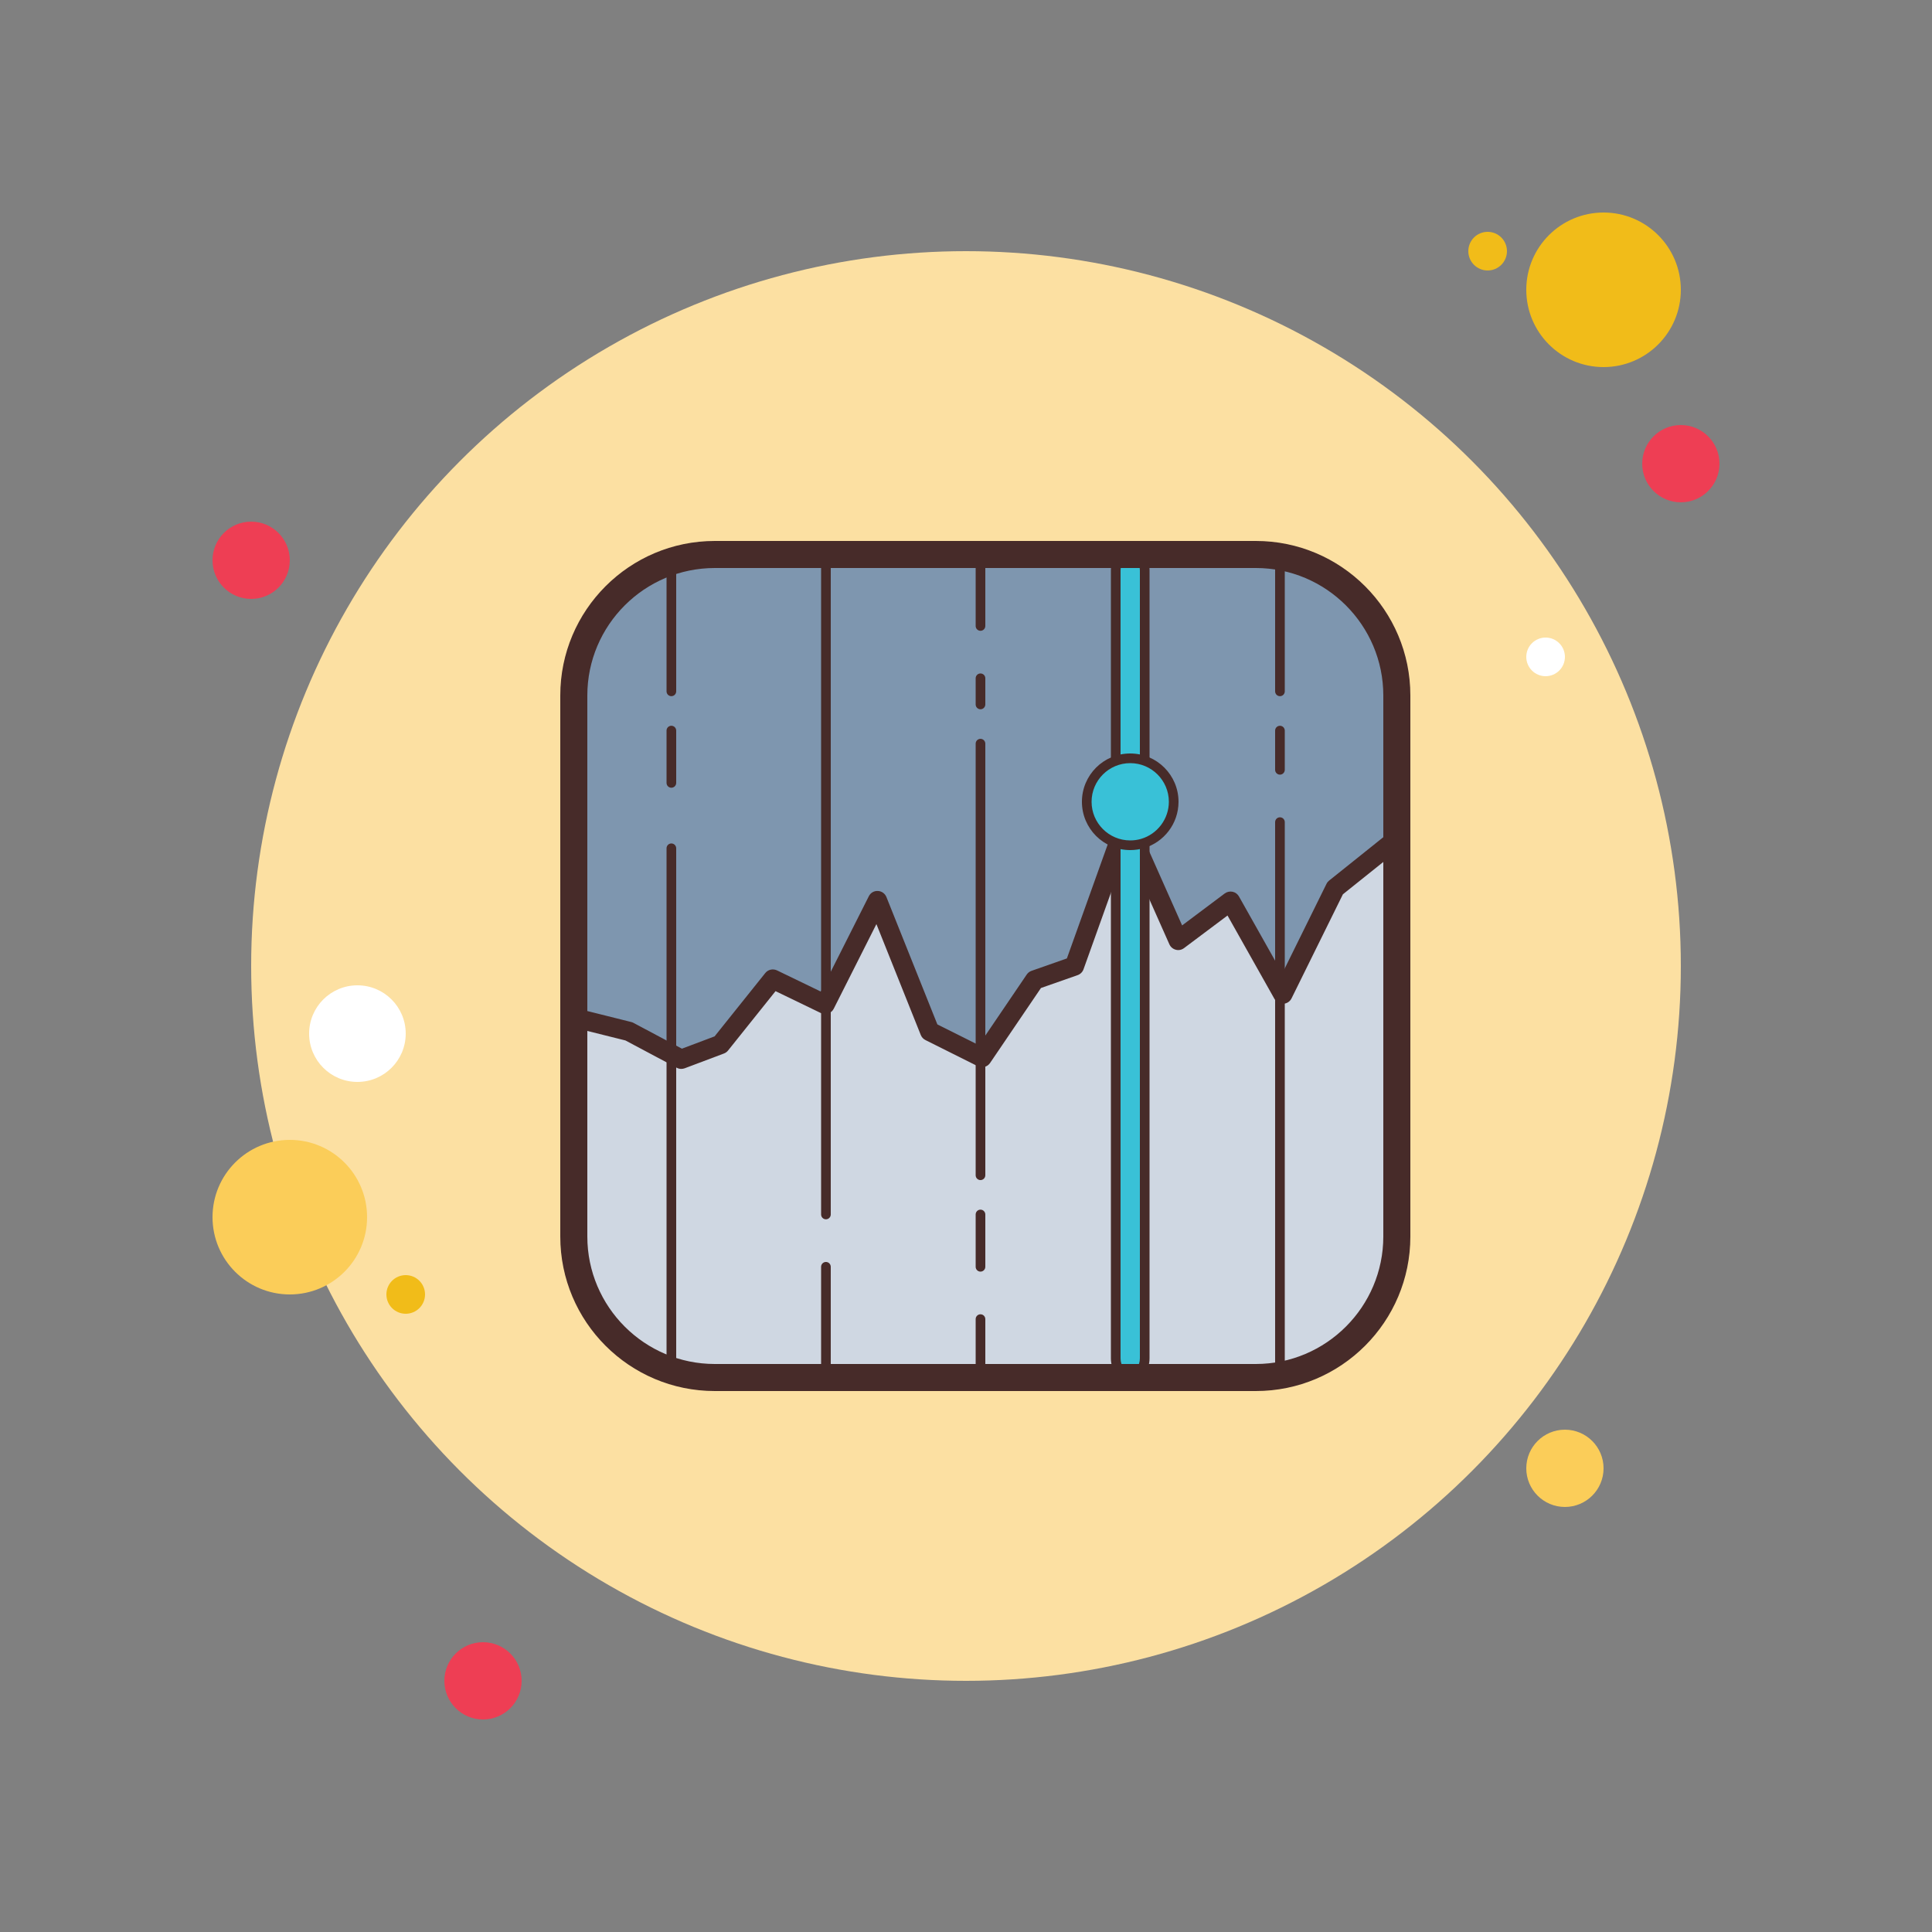 <svg xmlns="http://www.w3.org/2000/svg"  viewBox="0 0 100 100" width="50px" height="50px"><rect x="0" y="0" width="100" height="100" fill="#808080" stroke="none"/><circle cx="13" cy="29" r="2" fill="#ee3e54"/><circle cx="77" cy="13" r="1" fill="#f1bc19"/><circle cx="50" cy="50" r="37" fill="#fce0a2"/><circle cx="83" cy="15" r="4" fill="#f1bc19"/><circle cx="87" cy="24" r="2" fill="#ee3e54"/><circle cx="81" cy="76" r="2" fill="#fbcd59"/><circle cx="15" cy="63" r="4" fill="#fbcd59"/><circle cx="25" cy="87" r="2" fill="#ee3e54"/><circle cx="18.5" cy="53.5" r="2.5" fill="#fff"/><circle cx="21" cy="67" r="1" fill="#f1bc19"/><circle cx="80" cy="34" r="1" fill="#fff"/><path fill="#7e96af" d="M37.631,71.323c-4.479,0-8.123-3.644-8.123-8.123V36.8c0-4.479,3.644-8.123,8.123-8.123h26.4	c4.479,0,8.123,3.644,8.123,8.123v26.4c0,4.479-3.644,8.123-8.123,8.123H37.631z"/><polygon fill="#cfd7e2" points="72.492,43.231 69.108,45.938 66.4,51.426 63.692,46.615 60.985,48.646 58.862,43.871 58.277,43.986 57.793,43.906 55.611,50 53.557,50.721 50.831,54.738 48.123,53.385 45.415,46.615 42.708,51.985 40,50.677 37.292,54.062 35.262,54.826 32.554,53.385 29.846,52.708 29.565,63.622 31.002,68.106 34.386,70.646 37.198,71.323 65.297,71.255 68.583,70.159 71.477,66.634 72.177,62.561"/><g><path fill="#472b29" d="M66.4,51.955c-0.18,0-0.347-0.097-0.436-0.255l-2.428-4.313l-2.252,1.688 c-0.122,0.091-0.279,0.125-0.426,0.083c-0.147-0.038-0.269-0.142-0.331-0.28l-2.142-4.818c-0.112-0.252,0.001-0.548,0.254-0.66 c0.254-0.11,0.548,0.002,0.66,0.254l1.887,4.245l2.206-1.654c0.115-0.086,0.263-0.116,0.403-0.089 c0.141,0.029,0.262,0.118,0.333,0.244l2.243,3.984l2.289-4.638c0.032-0.065,0.079-0.123,0.136-0.169l3.384-2.708 c0.216-0.172,0.531-0.136,0.703,0.078c0.172,0.216,0.137,0.53-0.078,0.703l-3.297,2.639l-2.659,5.388 c-0.082,0.166-0.25,0.273-0.435,0.278C66.409,51.955,66.404,51.955,66.4,51.955z"/></g><g><path fill="#472b29" d="M35.262,55.326c-0.081,0-0.162-0.02-0.235-0.059l-2.654-1.413l-2.648-0.661 c-0.268-0.067-0.431-0.339-0.364-0.606c0.067-0.269,0.337-0.432,0.606-0.364l2.708,0.677c0.04,0.01,0.078,0.024,0.114,0.044 l2.508,1.335l1.691-0.637l2.622-3.277c0.146-0.184,0.397-0.237,0.608-0.138l2.265,1.095l2.487-4.932 c0.088-0.176,0.264-0.284,0.468-0.274c0.197,0.009,0.37,0.132,0.443,0.314l2.637,6.593l2.146,1.073l2.481-3.656 c0.06-0.088,0.147-0.155,0.248-0.19l1.829-0.642l2.102-5.87c0.093-0.26,0.38-0.394,0.639-0.302c0.26,0.093,0.396,0.379,0.302,0.64 l-2.182,6.094c-0.051,0.142-0.163,0.253-0.305,0.303l-1.898,0.666l-2.635,3.882c-0.14,0.206-0.413,0.279-0.637,0.166l-2.708-1.354 c-0.109-0.055-0.195-0.147-0.241-0.262l-2.296-5.74l-2.209,4.381c-0.123,0.243-0.417,0.345-0.664,0.225l-2.348-1.135l-2.458,3.073 c-0.056,0.07-0.13,0.124-0.214,0.155l-2.031,0.765C35.381,55.315,35.321,55.326,35.262,55.326z"/></g><g><path fill="#472b29" d="M34.75,71.234c-0.138,0-0.25-0.112-0.25-0.25V43.907c0-0.138,0.112-0.25,0.25-0.25 S35,43.77,35,43.907v27.077C35,71.122,34.888,71.234,34.75,71.234z"/><path fill="#472b29" d="M34.75,40.773c-0.138,0-0.25-0.112-0.25-0.25v-2.708c0-0.138,0.112-0.25,0.25-0.25 S35,37.678,35,37.815v2.708C35,40.661,34.888,40.773,34.75,40.773z"/><path fill="#472b29" d="M34.75,36.034c-0.138,0-0.25-0.112-0.25-0.25v-6.769c0-0.138,0.112-0.25,0.25-0.25 S35,28.878,35,29.016v6.769C35,35.922,34.888,36.034,34.75,36.034z"/></g><g><path fill="#472b29" d="M42.75,71.573c-0.138,0-0.25-0.112-0.25-0.25v-5.754c0-0.138,0.112-0.25,0.25-0.25 S43,65.432,43,65.569v5.754C43,71.461,42.888,71.573,42.75,71.573z"/></g><g><path fill="#472b29" d="M42.75,63.111c-0.138,0-0.25-0.112-0.25-0.25V29.354c0-0.138,0.112-0.25,0.25-0.25 S43,29.216,43,29.354v33.508C43,62.999,42.888,63.111,42.75,63.111z"/></g><g><path fill="#39c1d7" d="M58.5,71.234c-0.42,0-0.75-0.407-0.75-0.927V29.523c0-0.512,0.336-0.928,0.75-0.928 s0.75,0.416,0.75,0.928v40.784C59.25,70.827,58.92,71.234,58.5,71.234z"/><path fill="#472b29" d="M58.5,28.846c0.276,0,0.5,0.304,0.5,0.677v40.785c0,0.374-0.224,0.677-0.5,0.677 S58,70.681,58,70.308V29.523C58,29.15,58.224,28.846,58.5,28.846 M58.5,28.346c-0.561,0-1,0.517-1,1.177v40.785 c0,0.66,0.439,1.177,1,1.177s1-0.517,1-1.177V29.523C59.5,28.863,59.061,28.346,58.5,28.346L58.5,28.346z"/></g><g><path fill="#39c1d7" d="M58.5,43.75c-1.241,0-2.25-1.01-2.25-2.25s1.009-2.25,2.25-2.25s2.25,1.01,2.25,2.25 c0,0.996-0.667,1.885-1.623,2.161C58.925,43.72,58.714,43.75,58.5,43.75z"/><path fill="#472b29" d="M58.5,39.5c1.103,0,2,0.897,2,2c0,0.885-0.593,1.675-1.443,1.922 C58.878,43.474,58.69,43.5,58.5,43.5c-1.103,0-2-0.897-2-2S57.397,39.5,58.5,39.5 M58.5,39c-1.381,0-2.5,1.119-2.5,2.5 s1.119,2.5,2.5,2.5c0.242,0,0.476-0.034,0.697-0.098C60.238,43.6,61,42.639,61,41.5C61,40.119,59.881,39,58.5,39L58.5,39z"/></g><g><path fill="#472b29" d="M66.25,71.573c-0.138,0-0.25-0.112-0.25-0.25v-28.77c0-0.138,0.112-0.25,0.25-0.25 s0.25,0.112,0.25,0.25v28.77C66.5,71.461,66.388,71.573,66.25,71.573z"/><path fill="#472b29" d="M66.25,40.096c-0.138,0-0.25-0.112-0.25-0.25v-2.03c0-0.138,0.112-0.25,0.25-0.25 s0.25,0.112,0.25,0.25v2.03C66.5,39.983,66.388,40.096,66.25,40.096z"/><path fill="#472b29" d="M66.25,36.034c-0.138,0-0.25-0.112-0.25-0.25v-6.431c0-0.138,0.112-0.25,0.25-0.25 s0.25,0.112,0.25,0.25v6.431C66.5,35.922,66.388,36.034,66.25,36.034z"/></g><g><path fill="#472b29" d="M50.75,65.819c-0.138,0-0.25-0.112-0.25-0.25v-2.708c0-0.138,0.112-0.25,0.25-0.25 S51,62.724,51,62.861v2.708C51,65.707,50.888,65.819,50.75,65.819z"/><path fill="#472b29" d="M50.75,61.081c-0.138,0-0.25-0.112-0.25-0.25V38.492c0-0.138,0.112-0.25,0.25-0.25 S51,38.354,51,38.492v22.339C51,60.969,50.888,61.081,50.75,61.081z"/><path fill="#472b29" d="M50.75,36.712c-0.138,0-0.25-0.112-0.25-0.25v-1.354c0-0.138,0.112-0.25,0.25-0.25 S51,34.97,51,35.107v1.354C51,36.6,50.888,36.712,50.75,36.712z"/><path fill="#472b29" d="M50.75,71.573c-0.138,0-0.25-0.112-0.25-0.25v-3.046c0-0.138,0.112-0.25,0.25-0.25 S51,68.14,51,68.277v3.046C51,71.461,50.888,71.573,50.75,71.573z"/><path fill="#472b29" d="M50.75,32.65c-0.138,0-0.25-0.112-0.25-0.25v-3.047c0-0.138,0.112-0.25,0.25-0.25 S51,29.216,51,29.354V32.4C51,32.538,50.888,32.65,50.75,32.65z"/></g><path fill="#472b29" d="M65,29.4c3.639,0,6.6,2.961,6.6,6.6v28c0,3.639-2.961,6.6-6.6,6.6H37c-3.639,0-6.6-2.961-6.6-6.6V36	c0-3.639,2.961-6.6,6.6-6.6H65 M65,28H37c-4.418,0-8,3.582-8,8v28c0,4.418,3.582,8,8,8h28c4.418,0,8-3.582,8-8V36	C73,31.582,69.418,28,65,28L65,28z"/></svg>